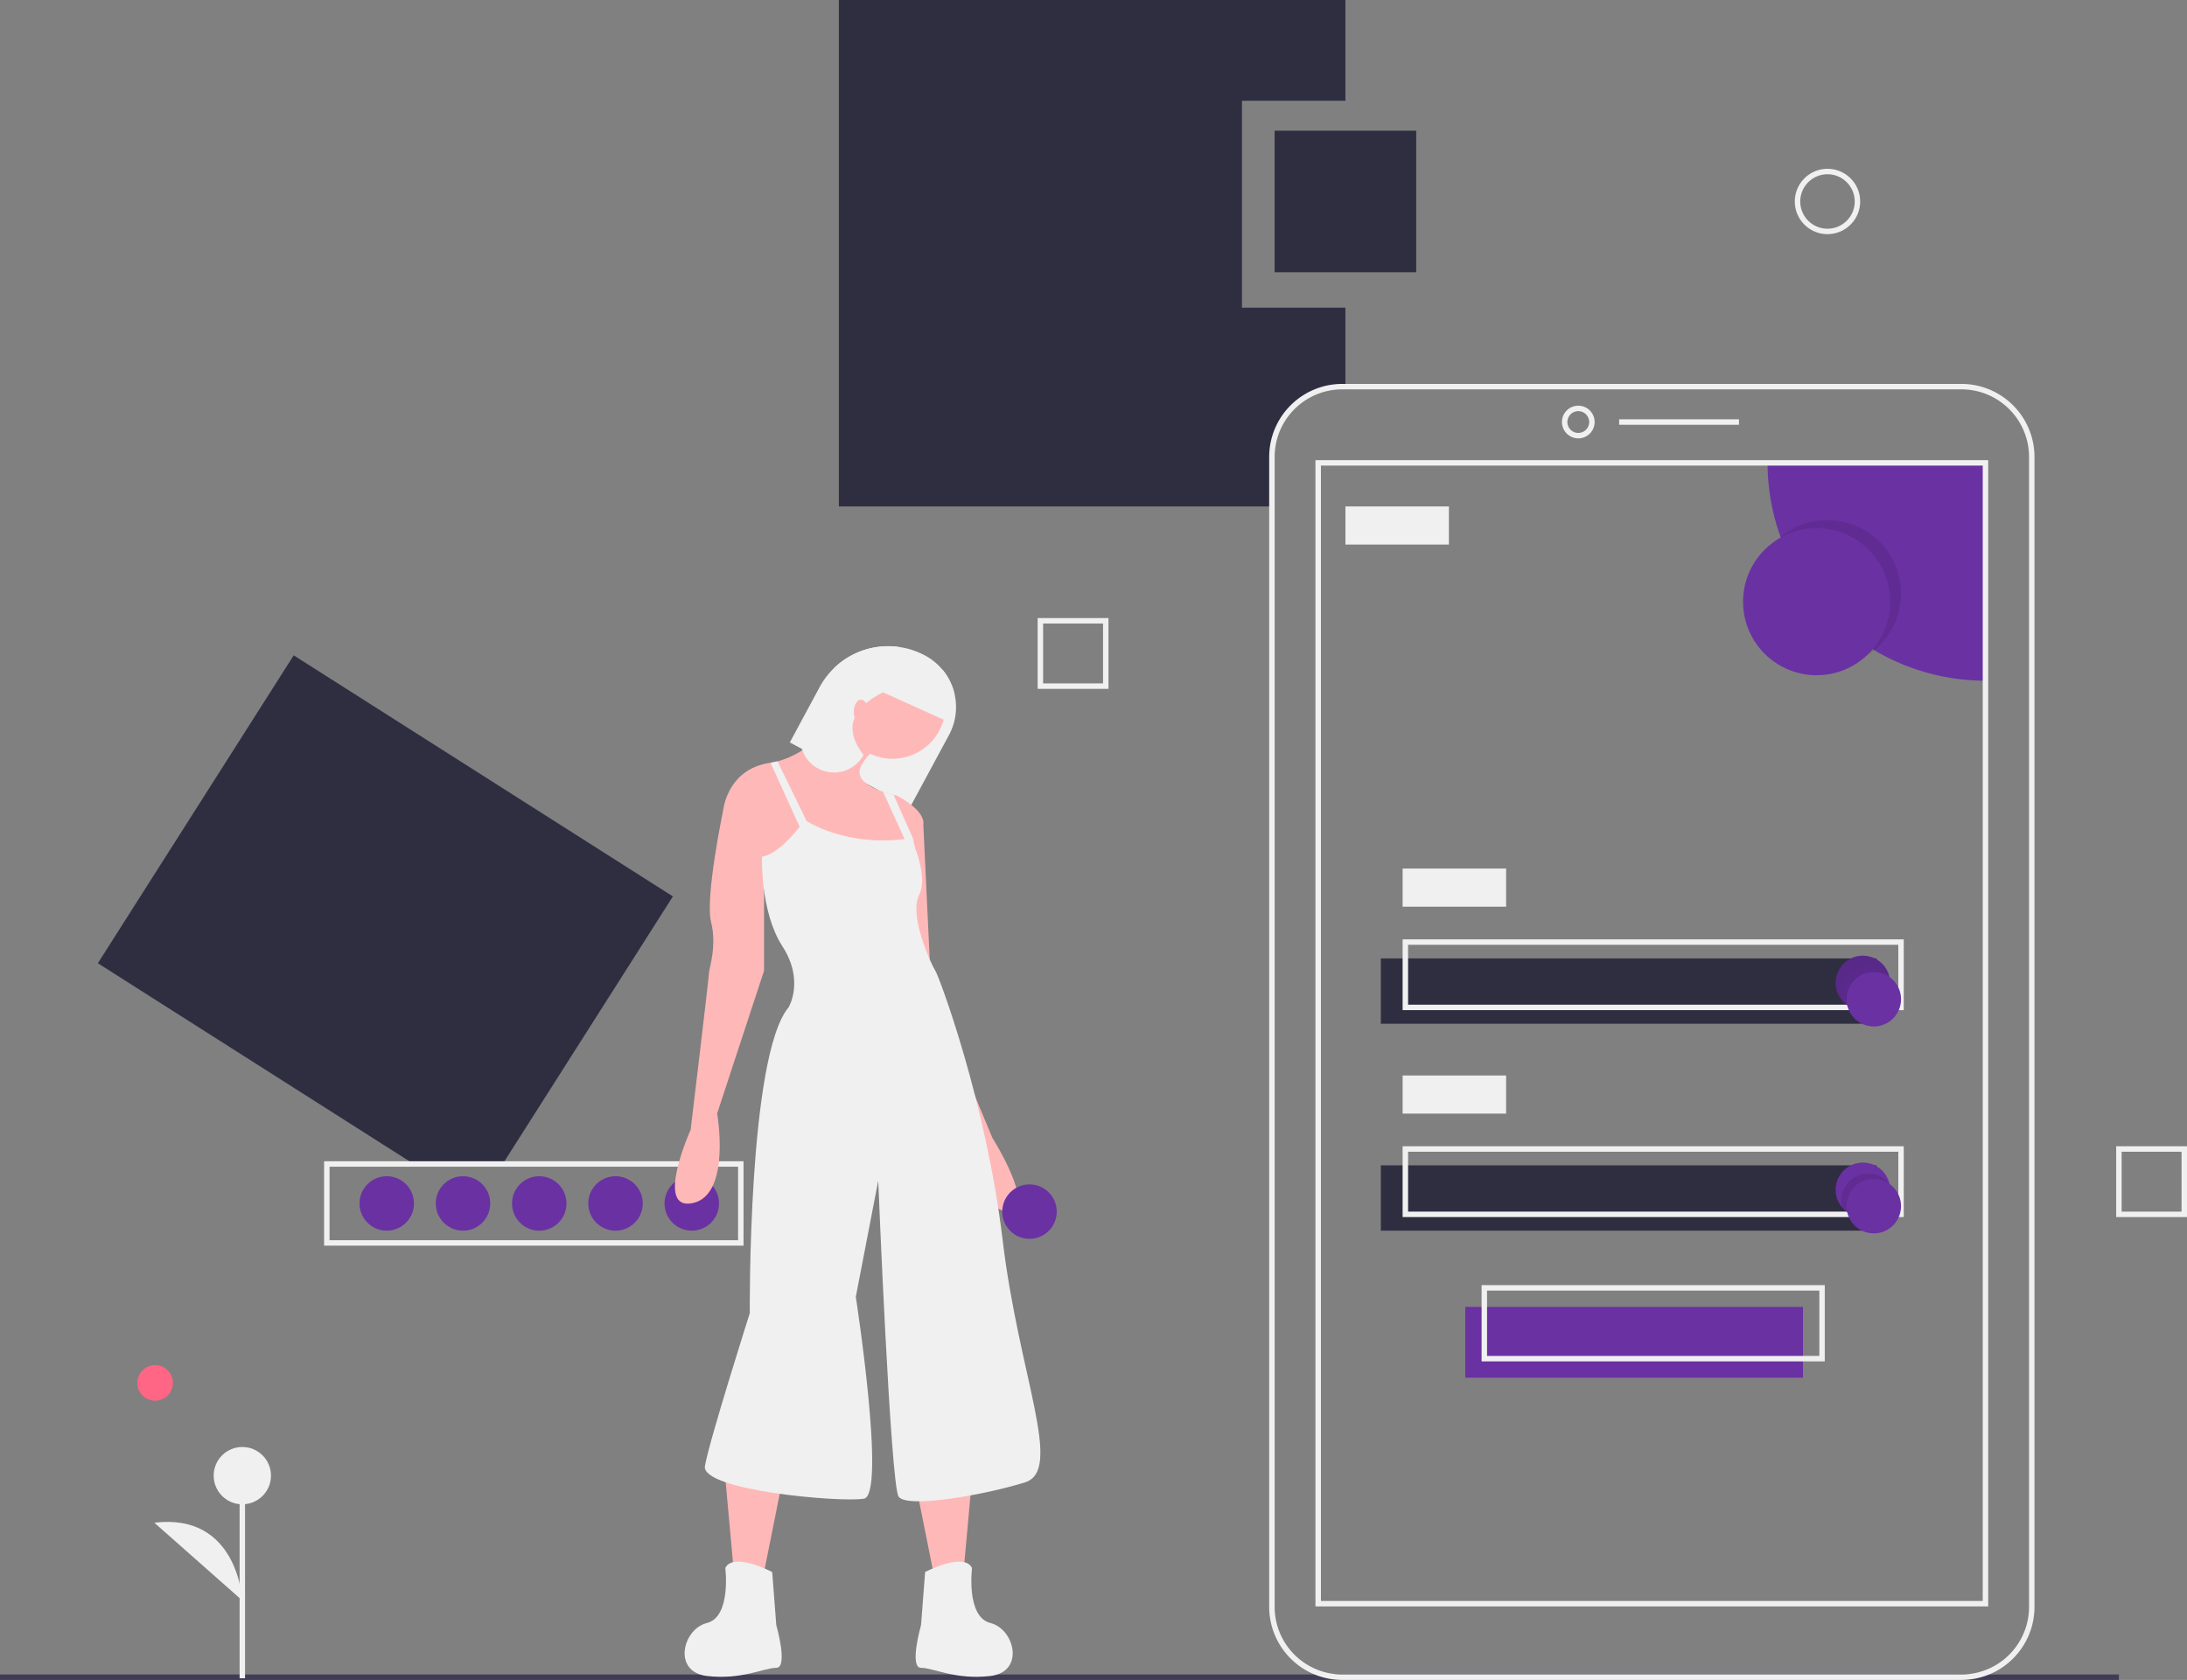 <?xml version="1.0" encoding="UTF-8"?>
<svg width="803" height="617" data-name="Layer 1" version="1.1" viewBox="0 0 803 617" xmlns="http://www.w3.org/2000/svg" xmlns:cc="http://creativecommons.org/ns#" xmlns:dc="http://purl.org/dc/elements/1.1/" xmlns:rdf="http://www.w3.org/1999/02/22-rdf-syntax-ns#">
 <rect x="0" y="0" width="803" height="617" fill="#808080" stroke="none"/>
 <title>mobile login</title>
 <polygon points="184.9 427 247.07 329.23 107.84 240.69 35.931 353.77 151.1 427" fill="#2f2e41"/>
 <path transform="translate(-198.5 -141.5)" d="m471.5 599h-154v-31h154zm-152-2h150v-27h-150z" fill="#f0f0f0"/>
 <g fill="#6a31a3">
  <circle cx="254" cy="442" r="10"/>
  <circle cx="226" cy="442" r="10"/>
  <circle cx="198" cy="442" r="10"/>
  <circle cx="170" cy="442" r="10"/>
  <circle cx="142" cy="442" r="10"/>
 </g>
 <g>
  <path transform="translate(-198.5 -141.5)" d="m654.5 254.5v-76h38v-37h-186v186h159v-18.186a25.814 25.814 0 0 1 25.814-25.814h1.186v-29z" fill="#2f2e41"/>
  <rect x="538" y="480" width="124" height="26" fill="#6a31a3"/>
  <rect x="507" y="352" width="182" height="24" fill="#2f2e41"/>
 </g>
 <rect y="615" width="778" height="2" fill="#3f3d56"/>
 <g fill="#f0f0f0">
  <path transform="translate(-198.5 -141.5)" d="m918.69 758.5h-227.37a26.845 26.845 0 0 1-26.814-26.814v-422.37a26.845 26.845 0 0 1 26.814-26.814h227.37a26.845 26.845 0 0 1 26.814 26.814v422.37a26.845 26.845 0 0 1-26.814 26.814zm-227.37-474a24.843 24.843 0 0 0-24.814 24.814v422.37a24.843 24.843 0 0 0 24.814 24.814h227.37a24.843 24.843 0 0 0 24.814-24.814v-422.37a24.843 24.843 0 0 0-24.814-24.814z"/>
  <path transform="translate(-198.5 -141.5)" d="m778 302.5a6 6 0 1 1 6-6 6.007 6.007 0 0 1-6 6zm0-10a4 4 0 1 0 4 4 4.004 4.004 0 0 0-4-4z"/>
  <rect x="594.5" y="154" width="44" height="2"/>
 </g>
 <path transform="translate(-198.5 -141.5)" d="m927.5 311.5v80a80.004 80.004 0 0 1-80-80z" fill="#6a31a3"/>
 <path transform="translate(-198.5 -141.5)" d="m928.5 731.5h-247v-421h247zm-245-2h243v-417h-243z" fill="#f0f0f0"/>
 <circle cx="671" cy="218" r="27" opacity=".1"/>
 <circle cx="667" cy="221" r="27" fill="#6a31a3"/>
 <g fill="#f0f0f0">
  <rect x="494" y="186" width="38" height="14"/>
  <rect x="515" y="319" width="38" height="14"/>
  <path transform="translate(-198.5 -141.5)" d="m897.5 512.5h-184v-26h184zm-182-2h180v-22h-180z"/>
 </g>
 <rect x="507" y="428" width="182" height="24" fill="#2f2e41"/>
 <g fill="#f0f0f0">
  <rect x="515" y="395" width="38" height="14"/>
  <path transform="translate(-198.5 -141.5)" d="m897.5 588.5h-184v-26h184zm-182-2h180v-22h-180z"/>
  <path transform="translate(-198.5 -141.5)" d="m868.5 641.5h-126v-28h126zm-124-2h122v-24h-122z"/>
 </g>
 <path transform="translate(-198.5 -141.5)" d="m892.5 502.5a10.001 10.001 0 0 1-17.71 6.37l-0.01-0.01a9.999 9.999 0 1 1 17.43-8.73 0.01 0.01 0 0 0 0.01 0.01 10.227 10.227 0 0 1 0.28 2.36z" fill="#592989"/>
 <g fill="#6a31a3">
  <path transform="translate(-198.5 -141.5)" d="m892.5 502.5a10.001 10.001 0 0 1-17.71 6.37l-0.01-0.01a10.228 10.228 0 0 1-0.28-2.36 10.001 10.001 0 0 1 17.71-6.37 0.01 0.01 0 0 0 0.01 0.01 10.227 10.227 0 0 1 0.28 2.36z" opacity=".1"/>
  <circle cx="688" cy="367" r="10"/>
  <path transform="translate(-198.5 -141.5)" d="m892.5 578.5a10.001 10.001 0 0 1-17.71 6.37l-0.01-0.01a9.999 9.999 0 1 1 17.43-8.73 0.01 0.01 0 0 0 0.01 0.01 10.227 10.227 0 0 1 0.28 2.36z"/>
 </g>
 <path transform="translate(-198.5 -141.5)" d="m892.5 578.5a10.001 10.001 0 0 1-17.71 6.37l-0.01-0.01a10.228 10.228 0 0 1-0.28-2.36 10.001 10.001 0 0 1 17.71-6.37 0.01 0.01 0 0 0 0.01 0.01 10.227 10.227 0 0 1 0.28 2.36z" opacity=".1"/>
 <circle cx="688" cy="443" r="10" fill="#6a31a3"/>
 <rect x="468" y="48" width="52" height="52" fill="#2f2e41"/>
 <g fill="#f0f0f0">
  <path transform="translate(-198.5 -141.5)" d="m869.5 227.5a12 12 0 1 1 12-12 12.013 12.013 0 0 1-12 12zm0-22a10 10 0 1 0 10 10 10.011 10.011 0 0 0-10-10z"/>
  <path transform="translate(-198.5 -141.5)" d="m605.5 394.5h-26v-26h26zm-24-2h22v-22h-22z"/>
  <path transform="translate(-198.5 -141.5)" d="m1001.5 588.5h-26v-26h26zm-24-2h22v-22h-22z"/>
  <path transform="translate(-198.5 -141.5)" d="m488.5 414.17 4.462 2.403 15.182 8.182 24.51 13.206 14.284-26.501a21.525 21.525 0 0 0-8.744-29.189 28.59 28.59 0 0 0-33.381 4.529l-0.007 0.007a28.623 28.623 0 0 0-5.375 7.075z"/>
 </g>
 <polygon points="356.9 542.94 353.91 575.88 342.68 577.37 335.19 539.94" fill="#ffb8b8"/>
 <path transform="translate(-198.5 -141.5)" d="m538.18 718.87s14.224-7.486 17.218-1.497c0 0-2.246 17.967 6.738 20.213s12.727 17.967 0 19.464-20.962-2.994-25.453-2.994 0-15.721 0-15.721z" fill="#f0f0f0"/>
 <polygon points="266.32 542.94 269.31 575.88 280.54 577.37 288.03 539.94" fill="#ffb8b8"/>
 <path transform="translate(-198.5 -141.5)" d="m482.03 718.87s-14.224-7.486-17.218-1.497c0 0 2.246 17.967-6.738 20.213s-12.727 17.967 0 19.464 20.962-2.995 25.453-2.995 0-15.721 0-15.721z" fill="#f0f0f0"/>
 <g fill="#ffb8b8">
  <circle cx="327.7" cy="259.21" r="19.464"/>
  <path transform="translate(-198.5 -141.5)" d="m464.07 438.89 15.721 24.705 18.716-1.497 30.694 2.246s2.897-5.794 5.263-11.432a44.285 44.285 0 0 0 2.972-8.781c0.749-5.24-9.732-10.481-9.732-10.481s-0.412-0.075-1.101-0.24c-0.913-0.217-2.321-0.576-3.863-1.101-3.481-1.183-7.666-3.189-8.512-6.146-1.497-5.24 9.732-12.727 9.732-12.727l-13.475-12.727s-11.971 16.627-26.509 20.415a23.155 23.155 0 0 1-2.56 0.524c-0.045 0.007-0.082 0.015-0.127 0.022-15.721 2.246-17.218 17.218-17.218 17.218z"/>
  <path transform="translate(-198.5 -141.5)" d="m472.3 432.15-8.235 6.738s-6.738 32.191-4.492 41.175-0.749 17.218-0.749 18.716-6.738 57.644-6.738 57.644-13.475 29.945 0.749 26.951 8.984-32.94 8.984-32.94l17.218-52.404v-44.169z"/>
  <path transform="translate(-198.5 -141.5)" d="m531.44 438.14 5.989 4.492 2.994 62.885 22.459 53.901s16.47 26.202 5.989 26.951-17.218-26.951-17.218-26.951l-20.213-51.655-2.994-50.158z"/>
 </g>
 <g fill="#f0f0f0">
  <path transform="translate(-198.5 -141.5)" d="m494.01 442.63s14.973 10.481 38.929 6.738c0 0 6.738 13.475 2.994 20.962s4.492 25.453 5.989 27.699 18.716 48.661 24.705 98.819 22.459 84.595 8.235 89.087-43.42 9.732-46.415 5.24-7.486-116.04-7.486-116.04l-8.235 42.672s11.229 72.617 2.994 74.114-59.89-2.994-58.393-11.978 16.47-56.147 16.47-56.147-0.749-94.327 14.224-112.29c0 0 5.989-9.732-2.246-22.459s-7.486-32.94-7.486-32.94 5.989 4e-5 15.721-13.475z"/>
  <polygon points="282.91 280.14 295.51 307.87 298.51 306.37 285.47 279.62"/>
  <path transform="translate(-198.5 -141.5)" d="m522.74 432.31 9.455 20.804 2.268-0.202-0.771-3.541-7.09-15.961c-0.913-0.217-2.321-0.576-3.863-1.101z"/>
  <path transform="translate(-198.5 -141.5)" d="m492.96 416.57a12.323 12.323 0 0 0 22.609 2.201c-9.47-12.382-1.348-20.161 14.037-26.045a12.312 12.312 0 0 0-1.325-13.655 28.687 28.687 0 0 0-23.47 7.726l-0.007 0.007-10.93 20.273a12.264 12.264 0 0 0-0.913 9.493z"/>
 </g>
 <ellipse cx="316.1" cy="261.45" rx="2.62" ry="4.492" fill="#ffb8b8"/>
 <path transform="translate(-198.5 -141.5)" d="m522.41 395.62 22.504 10.196 4.125-9.103a21.563 21.563 0 0 0-4.342-9.081l-15.489-7.015z" fill="#f0f0f0"/>
 <circle cx="378" cy="445" r="10" fill="#6a31a3"/>
 <circle cx="56.957" cy="507.91" r="6.535" fill="#ff6584"/>
 <g fill="#f0f0f0">
  <rect x="87.975" y="541.97" width="2" height="74.411"/>
  <circle cx="88.975" cy="541.97" r="10.523"/>
  <path transform="translate(-198.5 -141.5)" d="m287.48 729.33s-1.503-32.332-32.32-28.574"/>
 </g>
</svg>
